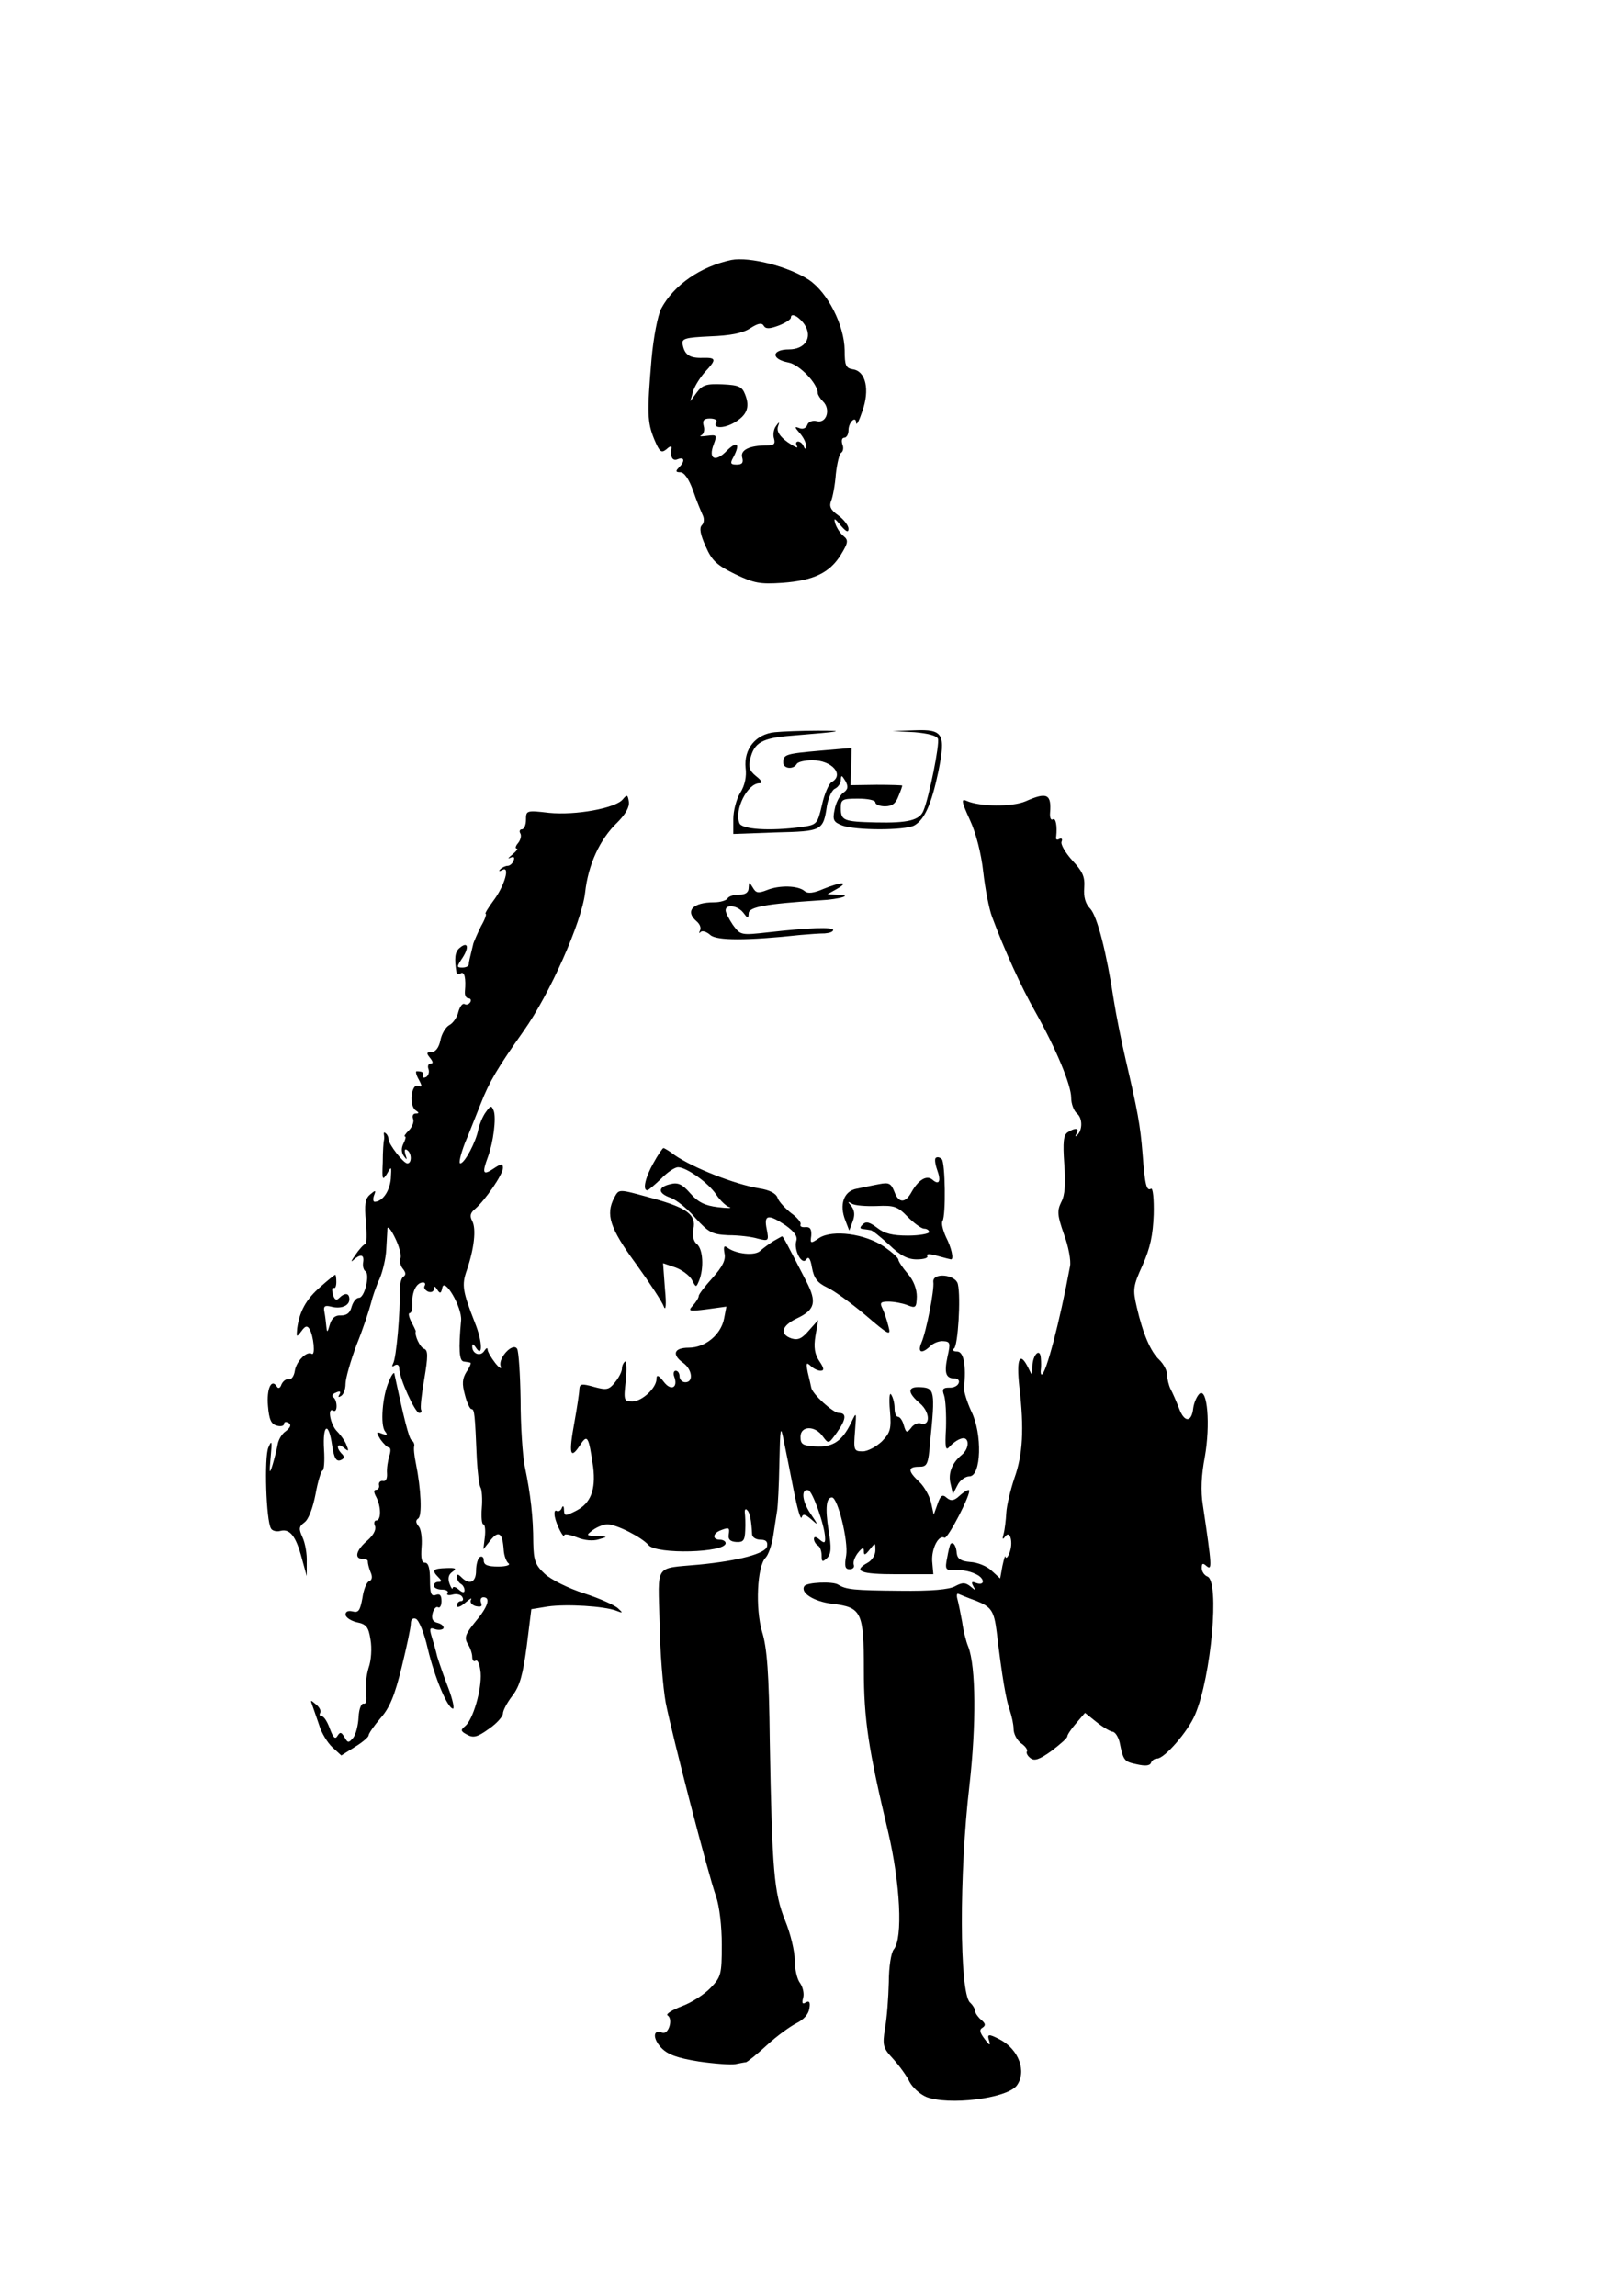 <?xml version="1.0" standalone="no"?>
<!DOCTYPE svg PUBLIC "-//W3C//DTD SVG 20010904//EN"
 "http://www.w3.org/TR/2001/REC-SVG-20010904/DTD/svg10.dtd">
<svg version="1.0" xmlns="http://www.w3.org/2000/svg"
 width="417pt" height="598pt" viewBox="0 0 417 598"
 preserveAspectRatio="xMidYMid meet">
<g transform="translate(0,598) scale(0.1,-0.1)"
fill="#000000" stroke="none">
<path d="M1905 5303 c-80 -17 -150 -65 -183 -127 -9 -18 -20 -75 -25 -131 -12
-141 -11 -165 7 -209 14 -33 18 -37 32 -26 8 8 14 9 13 4 -4 -23 2 -36 16 -30
18 7 20 -5 3 -22 -9 -9 -8 -12 4 -12 10 0 22 -17 33 -47 9 -27 21 -55 25 -64
5 -10 4 -21 -2 -27 -7 -7 -4 -24 10 -55 16 -37 29 -49 76 -72 50 -24 65 -27
124 -23 81 6 123 26 152 73 19 31 20 38 8 48 -9 7 -18 21 -22 32 -5 17 -3 17
14 -4 14 -16 20 -19 20 -8 0 8 -12 24 -27 35 -20 14 -24 24 -18 38 4 10 10 41
12 69 3 27 9 53 14 56 5 3 7 13 3 22 -3 10 -1 17 5 17 6 0 11 9 11 19 0 22 20
40 20 19 1 -7 8 7 16 31 20 56 9 104 -24 109 -19 3 -22 10 -22 50 -1 65 -44
150 -93 183 -53 35 -155 61 -202 52z m191 -169 c21 -33 1 -64 -41 -64 -45 0
-48 -25 -2 -34 29 -5 77 -55 77 -80 0 -4 6 -14 14 -22 20 -20 9 -57 -16 -51
-11 3 -22 -1 -25 -9 -3 -9 -12 -13 -21 -9 -13 5 -13 3 1 -13 9 -10 17 -25 16
-33 0 -10 -2 -10 -6 -1 -2 6 -9 12 -14 12 -6 0 -7 -5 -3 -12 4 -7 -6 -2 -24
10 -21 15 -29 28 -26 40 5 14 4 15 -5 2 -6 -8 -8 -23 -5 -32 4 -14 0 -18 -18
-18 -46 0 -70 -12 -65 -31 4 -14 0 -19 -14 -19 -16 0 -18 3 -9 19 19 36 10 44
-17 17 -30 -31 -49 -22 -34 17 9 24 8 25 -17 22 -15 -2 -22 -2 -16 1 7 3 10
14 7 24 -4 15 0 20 16 20 12 0 20 -4 17 -9 -11 -17 18 -18 46 -2 33 19 42 40
29 73 -8 21 -16 25 -59 27 -42 2 -53 -2 -67 -21 l-17 -23 7 25 c4 14 18 36 31
51 31 33 30 38 -6 37 -34 -1 -47 8 -52 35 -3 15 6 18 72 21 52 2 84 8 104 21
20 13 30 15 35 7 5 -9 15 -9 39 0 18 7 32 16 32 21 0 14 22 2 36 -19z"/>
<path d="M2018 4073 c-50 -5 -81 -44 -76 -93 3 -22 -2 -46 -14 -65 -10 -16
-18 -47 -18 -68 l0 -39 110 4 c122 3 124 4 134 70 4 21 13 41 21 44 8 4 15 14
15 23 1 13 2 13 12 -3 8 -15 7 -22 -6 -31 -9 -7 -19 -26 -22 -43 -6 -28 -3
-33 20 -42 35 -13 162 -13 187 0 27 15 45 55 63 140 20 99 13 111 -62 108
l-57 -2 57 -3 c35 -3 58 -9 61 -17 5 -13 -23 -153 -38 -188 -10 -24 -40 -32
-124 -30 -85 2 -91 5 -91 38 0 22 4 24 45 24 25 0 45 -4 45 -10 0 -5 11 -10
25 -10 18 0 28 7 35 26 6 14 10 26 10 28 0 1 -30 2 -67 2 l-68 -1 2 48 1 49
-81 -7 c-91 -8 -97 -10 -97 -31 0 -16 26 -19 35 -4 3 6 22 10 41 10 51 0 84
-38 50 -57 -7 -4 -19 -31 -25 -59 -12 -51 -13 -52 -54 -58 -83 -11 -155 -6
-161 10 -14 35 21 104 52 104 9 0 7 6 -8 18 -18 14 -21 25 -16 45 10 43 31 55
108 61 134 11 143 13 68 13 -41 0 -92 -2 -112 -4z"/>
<path d="M1622 3898 c-19 -23 -123 -42 -192 -35 -59 7 -60 6 -60 -18 0 -14 -5
-25 -11 -25 -5 0 -7 -5 -4 -10 4 -6 1 -17 -5 -25 -7 -8 -9 -15 -4 -15 4 0 -1
-7 -12 -16 -10 -8 -13 -12 -5 -8 9 4 12 2 9 -7 -3 -8 -10 -14 -16 -14 -5 0
-14 -4 -19 -9 -5 -5 -3 -6 5 -2 22 13 6 -42 -23 -80 -14 -19 -23 -34 -20 -34
3 0 -2 -15 -12 -32 -9 -18 -18 -39 -20 -45 -10 -41 -12 -49 -12 -55 -1 -5 -8
-8 -17 -8 -15 0 -15 2 1 26 18 28 13 43 -8 25 -12 -10 -14 -26 -8 -64 0 -5 6
-5 11 -2 10 6 14 -13 11 -47 -1 -10 3 -18 9 -18 6 0 8 -5 5 -10 -4 -6 -10 -8
-15 -5 -5 3 -12 -6 -16 -20 -3 -14 -14 -30 -24 -35 -9 -5 -20 -23 -23 -40 -4
-19 -13 -30 -23 -30 -13 0 -14 -3 -4 -15 8 -10 9 -15 2 -15 -6 0 -9 -6 -6 -14
3 -8 0 -17 -6 -21 -6 -3 -9 -2 -8 3 3 9 -2 12 -17 12 -3 0 -1 -10 6 -22 9 -17
9 -20 -2 -16 -18 7 -24 -53 -6 -64 9 -6 9 -8 0 -8 -7 0 -10 -6 -7 -14 3 -7 -2
-21 -11 -30 -9 -9 -14 -16 -10 -16 3 0 1 -8 -4 -18 -6 -12 -6 -23 1 -33 8 -11
9 -10 4 4 -3 11 -2 16 4 12 13 -8 13 -35 1 -35 -10 0 -49 50 -49 63 0 5 -3 12
-7 15 -4 4 -6 3 -5 -3 1 -5 1 -12 0 -15 -1 -3 -3 -28 -3 -57 -2 -46 -1 -49 11
-30 12 21 12 20 10 -13 -3 -32 -21 -59 -42 -60 -4 0 -5 7 -2 16 6 15 4 15 -10
3 -13 -11 -15 -25 -11 -71 3 -32 2 -58 -1 -58 -4 0 -16 -13 -26 -28 -11 -15
-13 -21 -6 -14 19 17 29 15 26 -5 -2 -10 1 -21 6 -24 12 -8 -2 -69 -17 -69 -7
0 -15 -10 -19 -23 -4 -16 -12 -23 -28 -23 -15 1 -24 -7 -29 -24 -6 -21 -7 -22
-9 -5 -1 11 -3 28 -5 38 -3 15 1 18 17 14 26 -7 48 2 48 19 0 17 -12 18 -27 3
-7 -7 -12 -4 -16 10 -3 12 -2 19 2 17 4 -3 7 4 7 15 0 10 -1 19 -3 19 -1 0
-19 -14 -39 -32 -37 -32 -54 -64 -60 -108 -2 -23 -2 -24 11 -7 10 14 15 15 21
6 11 -18 16 -71 6 -65 -13 8 -40 -19 -44 -44 -2 -14 -9 -24 -16 -22 -7 1 -15
-5 -19 -14 -3 -9 -8 -12 -12 -5 -14 22 -27 -6 -23 -51 3 -35 8 -47 23 -51 10
-3 19 -1 19 5 0 5 5 6 12 2 7 -5 5 -11 -7 -21 -11 -7 -20 -23 -22 -36 -2 -12
-8 -35 -13 -52 -8 -26 -9 -23 -5 20 4 42 3 46 -6 25 -11 -25 -6 -191 7 -211 3
-6 15 -9 25 -6 24 6 40 -14 55 -71 l13 -47 0 37 c1 20 -4 49 -11 64 -10 22
-10 28 5 39 11 8 22 38 29 74 6 34 15 61 18 61 4 0 6 25 4 55 -4 66 12 74 21
11 5 -34 11 -43 22 -39 10 4 11 9 4 16 -17 17 -13 31 4 17 13 -11 14 -10 8 5
-3 10 -15 27 -25 37 -18 18 -26 64 -10 54 12 -7 11 28 0 35 -5 3 -2 9 7 12 10
5 14 3 9 -5 -4 -7 -3 -8 4 -4 7 4 12 18 12 32 0 14 13 59 29 102 17 42 33 91
37 107 4 17 14 46 23 65 8 19 16 53 17 75 1 22 3 47 3 55 1 8 10 -3 20 -24 11
-22 17 -46 14 -53 -3 -7 0 -20 6 -27 8 -10 9 -16 2 -21 -6 -3 -10 -20 -10 -38
2 -54 -9 -175 -17 -188 -4 -8 -3 -10 4 -5 7 4 12 1 12 -9 0 -24 41 -115 52
-115 5 0 7 3 5 8 -3 4 1 40 8 80 10 59 10 75 0 79 -11 3 -26 36 -22 46 0 1 -5
12 -12 25 -6 12 -8 22 -4 22 5 0 8 12 7 28 -1 28 11 52 28 52 5 0 7 -4 4 -9
-3 -5 1 -11 9 -15 8 -3 15 0 15 7 0 8 3 8 9 -2 7 -11 10 -10 13 5 5 29 52 -51
49 -85 -7 -75 -5 -106 7 -107 6 -1 14 -2 17 -3 3 0 -1 -11 -10 -24 -11 -18
-12 -31 -4 -60 5 -20 13 -37 17 -37 8 0 9 -13 14 -130 2 -36 6 -69 10 -75 3
-5 5 -29 3 -52 -2 -24 0 -43 4 -43 4 0 6 -15 4 -32 l-4 -33 19 24 c21 26 31
19 34 -26 1 -15 7 -31 13 -35 5 -4 -7 -8 -27 -8 -28 0 -38 4 -38 16 0 8 -4 12
-10 9 -5 -3 -10 -19 -10 -36 0 -30 -17 -38 -38 -17 -9 9 -12 9 -12 1 0 -7 5
-15 10 -18 6 -3 10 -11 10 -17 0 -7 -6 -6 -15 2 -8 7 -15 9 -16 4 0 -5 -4 0
-8 11 -5 14 -3 24 7 31 13 9 9 11 -16 10 -35 -1 -38 -6 -20 -24 9 -9 9 -12 0
-12 -7 0 -12 -4 -12 -10 0 -5 9 -10 21 -10 11 0 18 -4 15 -9 -4 -5 2 -7 13 -4
10 3 22 0 25 -6 4 -6 2 -11 -3 -11 -6 0 -11 -5 -11 -12 0 -6 10 -3 22 8 12 10
18 14 15 8 -4 -7 2 -14 12 -17 14 -3 18 -1 14 9 -3 8 0 14 6 14 20 0 12 -25
-21 -64 -26 -32 -29 -41 -20 -57 7 -10 12 -26 12 -34 0 -9 4 -14 9 -10 6 3 11
-12 13 -32 3 -43 -20 -123 -41 -139 -12 -10 -11 -13 6 -22 16 -9 27 -6 56 15
21 14 37 33 37 40 0 8 11 29 25 47 19 25 27 54 37 129 l12 96 43 7 c48 7 147
1 178 -11 18 -7 18 -6 5 6 -8 8 -48 26 -88 39 -41 13 -87 36 -103 51 -25 23
-29 35 -30 81 0 66 -7 127 -22 198 -6 30 -11 109 -11 175 -1 66 -5 125 -9 132
-11 18 -50 -24 -43 -45 4 -9 -3 -6 -14 8 -11 14 -20 30 -20 35 0 6 -4 4 -9 -4
-10 -15 -31 -7 -31 12 0 8 3 7 9 -2 19 -30 18 15 -2 64 -32 82 -35 98 -21 137
19 56 25 107 14 128 -7 13 -5 21 7 31 26 22 73 90 73 107 0 12 -4 12 -25 -2
-27 -18 -30 -12 -14 31 14 38 22 101 15 120 -6 15 -8 14 -21 -4 -8 -11 -16
-31 -19 -44 -6 -33 -36 -89 -47 -89 -5 0 1 24 12 53 12 28 30 75 41 102 23 59
45 95 112 190 68 96 151 283 160 360 8 73 38 139 84 183 21 21 32 40 30 54 -3
19 -5 19 -16 6z"/>
<path d="M2671 3893 c-35 -15 -119 -14 -153 1 -15 7 -14 -1 8 -49 16 -34 30
-89 35 -136 5 -44 15 -96 23 -117 32 -86 76 -183 113 -248 54 -96 93 -190 93
-223 0 -16 7 -34 15 -41 15 -12 15 -44 0 -57 -4 -5 -5 -2 -1 5 8 14 -3 16 -23
3 -11 -7 -13 -26 -9 -82 4 -52 2 -82 -8 -100 -11 -23 -10 -34 7 -83 12 -32 19
-70 16 -84 -27 -146 -63 -282 -74 -282 -2 0 -3 6 -2 13 1 6 1 20 0 30 -2 28
-21 9 -22 -21 0 -27 0 -27 -11 -4 -22 44 -31 24 -23 -50 13 -110 9 -177 -13
-238 -10 -30 -20 -71 -21 -90 -1 -19 -4 -44 -7 -55 -4 -14 -3 -16 4 -7 13 19
22 -16 11 -43 -4 -11 -9 -15 -10 -10 -1 6 -4 -5 -8 -23 l-6 -33 -22 20 c-12
12 -37 22 -56 23 -24 2 -33 8 -35 22 -1 19 -9 32 -16 25 -2 -2 -6 -19 -9 -36
-6 -29 -4 -33 16 -32 27 1 48 -4 65 -14 18 -12 15 -27 -5 -20 -12 5 -14 3 -8
-8 7 -12 6 -12 -7 -1 -14 11 -21 11 -40 1 -15 -9 -64 -13 -143 -12 -122 1
-141 3 -162 16 -14 9 -82 6 -88 -4 -11 -17 24 -40 73 -46 76 -9 82 -21 82
-171 0 -131 12 -208 63 -422 32 -136 39 -278 15 -307 -7 -8 -13 -46 -13 -86
-1 -40 -5 -94 -10 -120 -7 -45 -5 -51 22 -80 16 -18 35 -44 42 -59 8 -15 27
-32 43 -39 57 -23 209 -5 236 29 27 36 6 95 -45 121 -29 15 -33 14 -26 -6 3
-12 -1 -9 -12 6 -13 17 -15 25 -6 30 9 6 8 11 -4 21 -8 7 -15 17 -15 22 0 5
-6 16 -14 23 -27 28 -28 335 -1 565 18 158 17 309 -3 361 -6 14 -13 43 -16 65
-4 21 -9 47 -12 58 -3 10 -2 17 2 15 5 -2 26 -11 46 -18 40 -16 47 -26 54 -81
14 -119 25 -180 34 -204 5 -15 10 -37 10 -49 0 -13 9 -29 19 -37 11 -7 18 -17
16 -21 -3 -4 1 -12 9 -18 10 -8 23 -4 55 19 22 17 41 33 41 38 0 4 10 19 23
34 l23 27 30 -24 c16 -13 35 -24 41 -25 7 0 15 -12 19 -27 10 -49 12 -51 45
-58 22 -5 34 -4 37 4 2 6 9 11 16 11 19 0 81 71 99 115 42 99 64 346 32 359
-8 3 -15 13 -15 22 0 13 3 14 13 5 14 -11 14 -2 -10 159 -6 37 -4 78 5 125 15
84 7 182 -14 165 -7 -7 -14 -23 -16 -37 -4 -38 -23 -39 -37 -1 -7 18 -17 41
-22 50 -5 10 -9 27 -9 37 0 11 -9 28 -20 39 -23 21 -43 68 -59 137 -11 47 -10
55 15 110 20 45 27 78 29 132 1 40 -2 70 -7 67 -12 -7 -16 11 -22 91 -6 75
-13 112 -44 245 -11 47 -25 117 -31 155 -19 125 -43 218 -61 238 -13 13 -18
31 -16 55 2 29 -4 42 -31 71 -18 20 -31 42 -28 49 3 7 0 10 -6 7 -6 -4 -10 -1
-8 6 3 28 -1 50 -9 45 -5 -3 -8 5 -7 17 4 49 -8 55 -64 30z"/>
<path d="M1950 3668 c0 -12 -8 -18 -24 -18 -14 0 -28 -4 -31 -10 -3 -5 -19
-10 -35 -10 -56 0 -77 -23 -45 -50 8 -7 12 -17 8 -24 -3 -6 -2 -8 2 -3 5 4 16
0 25 -8 16 -15 96 -15 235 0 22 2 50 4 63 4 12 1 22 4 22 9 0 8 -63 6 -168 -6
-72 -8 -73 -8 -93 19 -10 15 -19 32 -19 38 0 17 31 13 46 -6 12 -16 13 -16 14
-2 0 17 45 25 183 34 59 3 92 15 46 15 l-24 1 25 14 c33 19 12 19 -35 0 -25
-11 -41 -13 -49 -6 -17 15 -66 16 -98 3 -23 -9 -29 -8 -37 6 -10 16 -10 16
-11 0z"/>
<path d="M1702 2951 c-21 -37 -29 -71 -16 -71 3 0 19 14 36 30 16 17 36 30 44
30 22 0 80 -41 100 -72 10 -15 26 -30 34 -32 8 -3 -5 -3 -30 0 -34 4 -52 13
-72 36 -21 24 -32 29 -52 24 -34 -8 -33 -24 2 -36 15 -6 44 -29 64 -53 34 -37
43 -42 85 -44 27 0 61 -4 77 -9 28 -7 29 -6 23 25 -8 38 4 40 50 9 22 -16 31
-28 27 -40 -7 -24 15 -65 26 -48 6 9 11 2 15 -22 5 -27 14 -39 39 -51 18 -8
63 -41 100 -72 63 -54 67 -55 60 -29 -4 16 -11 37 -16 47 -7 14 -4 17 16 17
14 0 36 -4 49 -9 22 -9 24 -7 25 22 0 19 -8 42 -24 60 -13 15 -24 32 -24 36 0
5 -17 20 -37 34 -50 34 -134 45 -169 23 -23 -16 -24 -15 -21 6 1 17 -3 23 -15
22 -10 -1 -15 2 -13 7 3 4 -8 18 -25 30 -16 13 -32 30 -35 40 -4 11 -21 20
-48 24 -64 11 -171 53 -219 86 -14 11 -28 19 -30 19 -2 0 -14 -17 -26 -39z"/>
<path d="M2437 2964 c-3 -3 -1 -17 4 -31 11 -30 5 -41 -13 -25 -15 12 -36 -1
-54 -33 -16 -29 -33 -29 -44 0 -9 23 -14 26 -40 21 -17 -3 -43 -9 -59 -12 -33
-6 -46 -41 -29 -83 l10 -26 9 24 c6 16 5 28 -3 39 -11 13 -11 14 1 7 8 -5 38
-7 65 -6 45 2 54 -1 80 -28 17 -17 36 -31 43 -31 7 0 13 -4 13 -9 0 -4 -25 -9
-55 -9 -40 0 -61 5 -80 20 -20 15 -29 18 -38 9 -8 -8 -8 -11 1 -12 7 -1 16 -2
20 -3 4 0 26 -18 48 -38 29 -28 48 -38 72 -38 18 0 31 4 27 9 -3 6 7 6 27 0
18 -5 34 -9 35 -9 8 0 1 31 -13 58 -8 18 -13 36 -9 42 9 15 7 152 -2 161 -5 5
-12 7 -16 3z"/>
<path d="M1600 2861 c-23 -44 -12 -79 56 -172 36 -50 69 -100 73 -112 5 -13 7
5 3 45 l-5 68 32 -11 c17 -6 37 -21 43 -32 11 -21 11 -21 19 -2 13 33 10 82
-6 95 -9 7 -12 22 -9 39 8 37 -16 55 -106 80 -91 25 -87 25 -100 2z"/>
<path d="M2015 2748 c-11 -7 -26 -18 -34 -25 -14 -15 -65 -9 -87 8 -8 6 -10 2
-7 -15 4 -17 -5 -35 -31 -64 -20 -22 -36 -43 -36 -47 0 -5 -7 -16 -15 -25 -14
-15 -11 -16 36 -10 l51 7 -6 -31 c-8 -42 -49 -76 -92 -76 -39 0 -45 -18 -14
-40 23 -17 27 -50 5 -50 -8 0 -15 7 -15 15 0 8 -4 15 -10 15 -5 0 -7 -7 -4
-15 11 -29 -8 -39 -27 -14 -13 17 -19 20 -19 8 0 -24 -38 -59 -63 -59 -22 0
-23 3 -17 54 3 30 2 52 -2 50 -4 -3 -8 -11 -8 -18 0 -8 -8 -24 -18 -36 -16
-20 -22 -21 -55 -12 -32 9 -37 8 -38 -6 0 -9 -6 -48 -13 -87 -15 -81 -11 -98
14 -60 20 31 23 26 35 -56 7 -59 -6 -94 -45 -114 -28 -14 -30 -14 -31 2 0 11
-3 13 -6 5 -2 -6 -9 -10 -13 -7 -5 3 -7 -3 -5 -15 4 -21 24 -60 25 -48 0 4 15
1 33 -6 19 -8 42 -10 57 -5 24 7 24 7 -5 8 -29 2 -29 2 -11 16 11 8 28 15 38
15 24 0 90 -34 107 -54 21 -25 201 -20 201 5 0 5 -7 9 -15 9 -20 0 -19 16 1
24 23 9 25 8 22 -11 -2 -12 4 -18 20 -19 18 -1 22 4 23 30 1 17 0 38 -1 46 -1
8 2 12 6 7 7 -6 11 -26 13 -64 1 -7 10 -13 22 -13 14 0 19 -5 17 -17 -3 -19
-74 -38 -178 -48 -117 -11 -106 5 -102 -152 1 -76 9 -169 16 -208 17 -85 110
-445 131 -504 9 -26 15 -78 15 -126 0 -77 -2 -84 -29 -112 -16 -17 -50 -39
-75 -48 -26 -10 -43 -21 -37 -24 15 -10 2 -51 -14 -45 -24 10 -26 -14 -3 -39
17 -18 42 -27 98 -36 41 -6 84 -9 95 -7 11 2 24 5 28 5 4 1 29 21 55 45 26 24
61 49 77 57 18 9 31 23 33 38 3 16 0 21 -9 16 -9 -6 -11 -2 -7 12 3 11 -1 28
-8 38 -8 10 -14 37 -14 60 0 23 -11 69 -25 103 -29 72 -34 130 -40 467 -2 176
-7 243 -20 285 -18 61 -13 171 9 193 7 7 16 32 20 57 4 25 8 54 10 65 2 11 5
67 6 125 2 92 3 100 11 60 5 -25 17 -83 26 -130 9 -46 18 -79 21 -72 3 10 9 9
25 -5 19 -17 19 -16 -2 15 -22 32 -25 65 -6 61 11 -1 43 -92 44 -123 1 -15 -2
-16 -14 -6 -9 8 -15 9 -15 2 0 -6 5 -14 10 -17 6 -3 10 -15 10 -26 0 -17 2
-18 14 -7 11 11 12 27 4 73 -9 58 -6 85 9 85 15 0 43 -114 37 -151 -5 -28 -3
-36 9 -36 8 0 13 5 11 11 -3 7 2 20 10 31 12 15 16 16 16 5 0 -12 4 -10 15 4
15 19 15 19 15 -2 0 -12 -9 -26 -20 -32 -40 -22 -19 -30 75 -30 l96 0 -3 34
c-2 33 17 70 32 61 8 -5 71 117 64 124 -2 2 -13 -4 -24 -14 -15 -14 -23 -15
-34 -6 -11 10 -16 7 -24 -16 l-10 -28 -7 32 c-4 17 -18 42 -31 54 -30 28 -30
39 0 39 21 0 24 5 29 68 13 127 11 137 -23 139 -37 3 -38 -13 -4 -42 27 -23
28 -61 1 -52 -6 2 -18 -3 -24 -12 -11 -14 -13 -13 -19 7 -3 12 -10 22 -15 22
-5 0 -9 10 -9 23 0 12 -4 28 -9 35 -4 7 -6 -11 -3 -42 4 -48 1 -57 -21 -80
-15 -14 -37 -26 -50 -26 -23 0 -24 3 -20 53 4 51 4 51 -10 22 -23 -48 -48 -65
-93 -62 -33 2 -39 5 -39 25 0 29 38 30 58 1 15 -20 15 -20 36 9 25 35 27 52 6
52 -15 0 -69 49 -72 66 -1 5 -5 23 -9 39 -5 25 -4 28 7 18 7 -7 19 -13 26 -13
10 0 10 6 -3 25 -12 18 -15 36 -10 66 l7 41 -24 -27 c-18 -21 -28 -26 -45 -21
-33 11 -26 34 15 53 46 22 51 42 23 96 -49 95 -60 117 -63 117 -1 0 -11 -6
-22 -12z"/>
<path d="M2431 2641 c3 -20 -18 -128 -31 -158 -11 -26 1 -30 23 -9 8 8 23 14
34 13 18 -1 19 -5 11 -40 -9 -42 -5 -57 18 -57 9 0 14 -6 11 -12 -2 -7 -13
-13 -25 -12 -16 0 -19 -4 -13 -20 4 -12 6 -50 5 -85 -3 -51 -1 -61 9 -49 7 8
20 18 30 21 22 8 24 -25 1 -43 -25 -21 -35 -48 -28 -75 l6 -26 12 23 c6 13 21
23 31 23 31 0 34 111 5 169 -11 24 -20 52 -19 62 6 58 -1 94 -18 94 -10 0 -14
4 -8 8 10 7 18 132 10 167 -5 26 -67 32 -64 6z"/>
<path d="M1013 2382 c-17 -37 -23 -114 -10 -130 7 -9 6 -11 -8 -6 -15 6 -16 5
-4 -15 8 -11 18 -21 22 -21 5 0 5 -10 1 -22 -4 -13 -7 -33 -6 -45 1 -14 -3
-22 -11 -20 -6 1 -11 -4 -10 -10 2 -7 -2 -13 -7 -13 -7 0 -7 -6 0 -19 13 -25
13 -61 0 -61 -5 0 -7 -7 -3 -15 3 -10 -5 -24 -21 -38 -29 -25 -34 -47 -11 -47
8 0 14 -3 13 -7 0 -5 3 -17 7 -27 6 -13 4 -21 -3 -24 -7 -2 -15 -22 -18 -44
-6 -32 -10 -39 -25 -35 -12 3 -19 0 -19 -8 0 -7 13 -16 29 -20 25 -5 31 -12
36 -45 4 -22 2 -55 -5 -74 -6 -20 -9 -49 -7 -65 3 -19 1 -30 -6 -28 -6 1 -12
-14 -13 -35 -1 -21 -7 -45 -14 -54 -12 -14 -14 -14 -23 2 -8 13 -11 14 -18 3
-6 -10 -11 -5 -20 19 -6 17 -15 32 -21 32 -5 0 -7 4 -4 9 3 5 -2 15 -11 22
-14 12 -15 12 -10 -1 3 -8 11 -32 18 -52 6 -21 22 -47 35 -59 l23 -21 35 22
c20 12 36 26 36 30 0 5 14 25 31 45 24 27 37 59 55 132 13 53 24 104 24 114 0
11 5 16 13 13 8 -3 22 -37 31 -77 18 -76 52 -157 66 -157 4 0 -1 24 -12 53
-11 28 -24 66 -29 82 -4 17 -11 41 -15 54 -6 20 -4 23 9 18 9 -3 19 -2 22 2 2
5 -4 11 -14 14 -14 3 -18 11 -14 26 3 11 9 18 14 15 5 -3 9 5 9 16 0 16 -5 20
-15 16 -12 -4 -15 4 -15 39 0 30 -4 45 -13 45 -9 0 -11 12 -9 40 2 22 -1 47
-7 54 -8 10 -9 16 -2 21 11 6 8 76 -6 145 -4 19 -6 39 -4 44 1 5 -2 12 -7 15
-7 5 -20 57 -45 174 -1 4 -8 -5 -14 -21z"/>
</g>
</svg>
